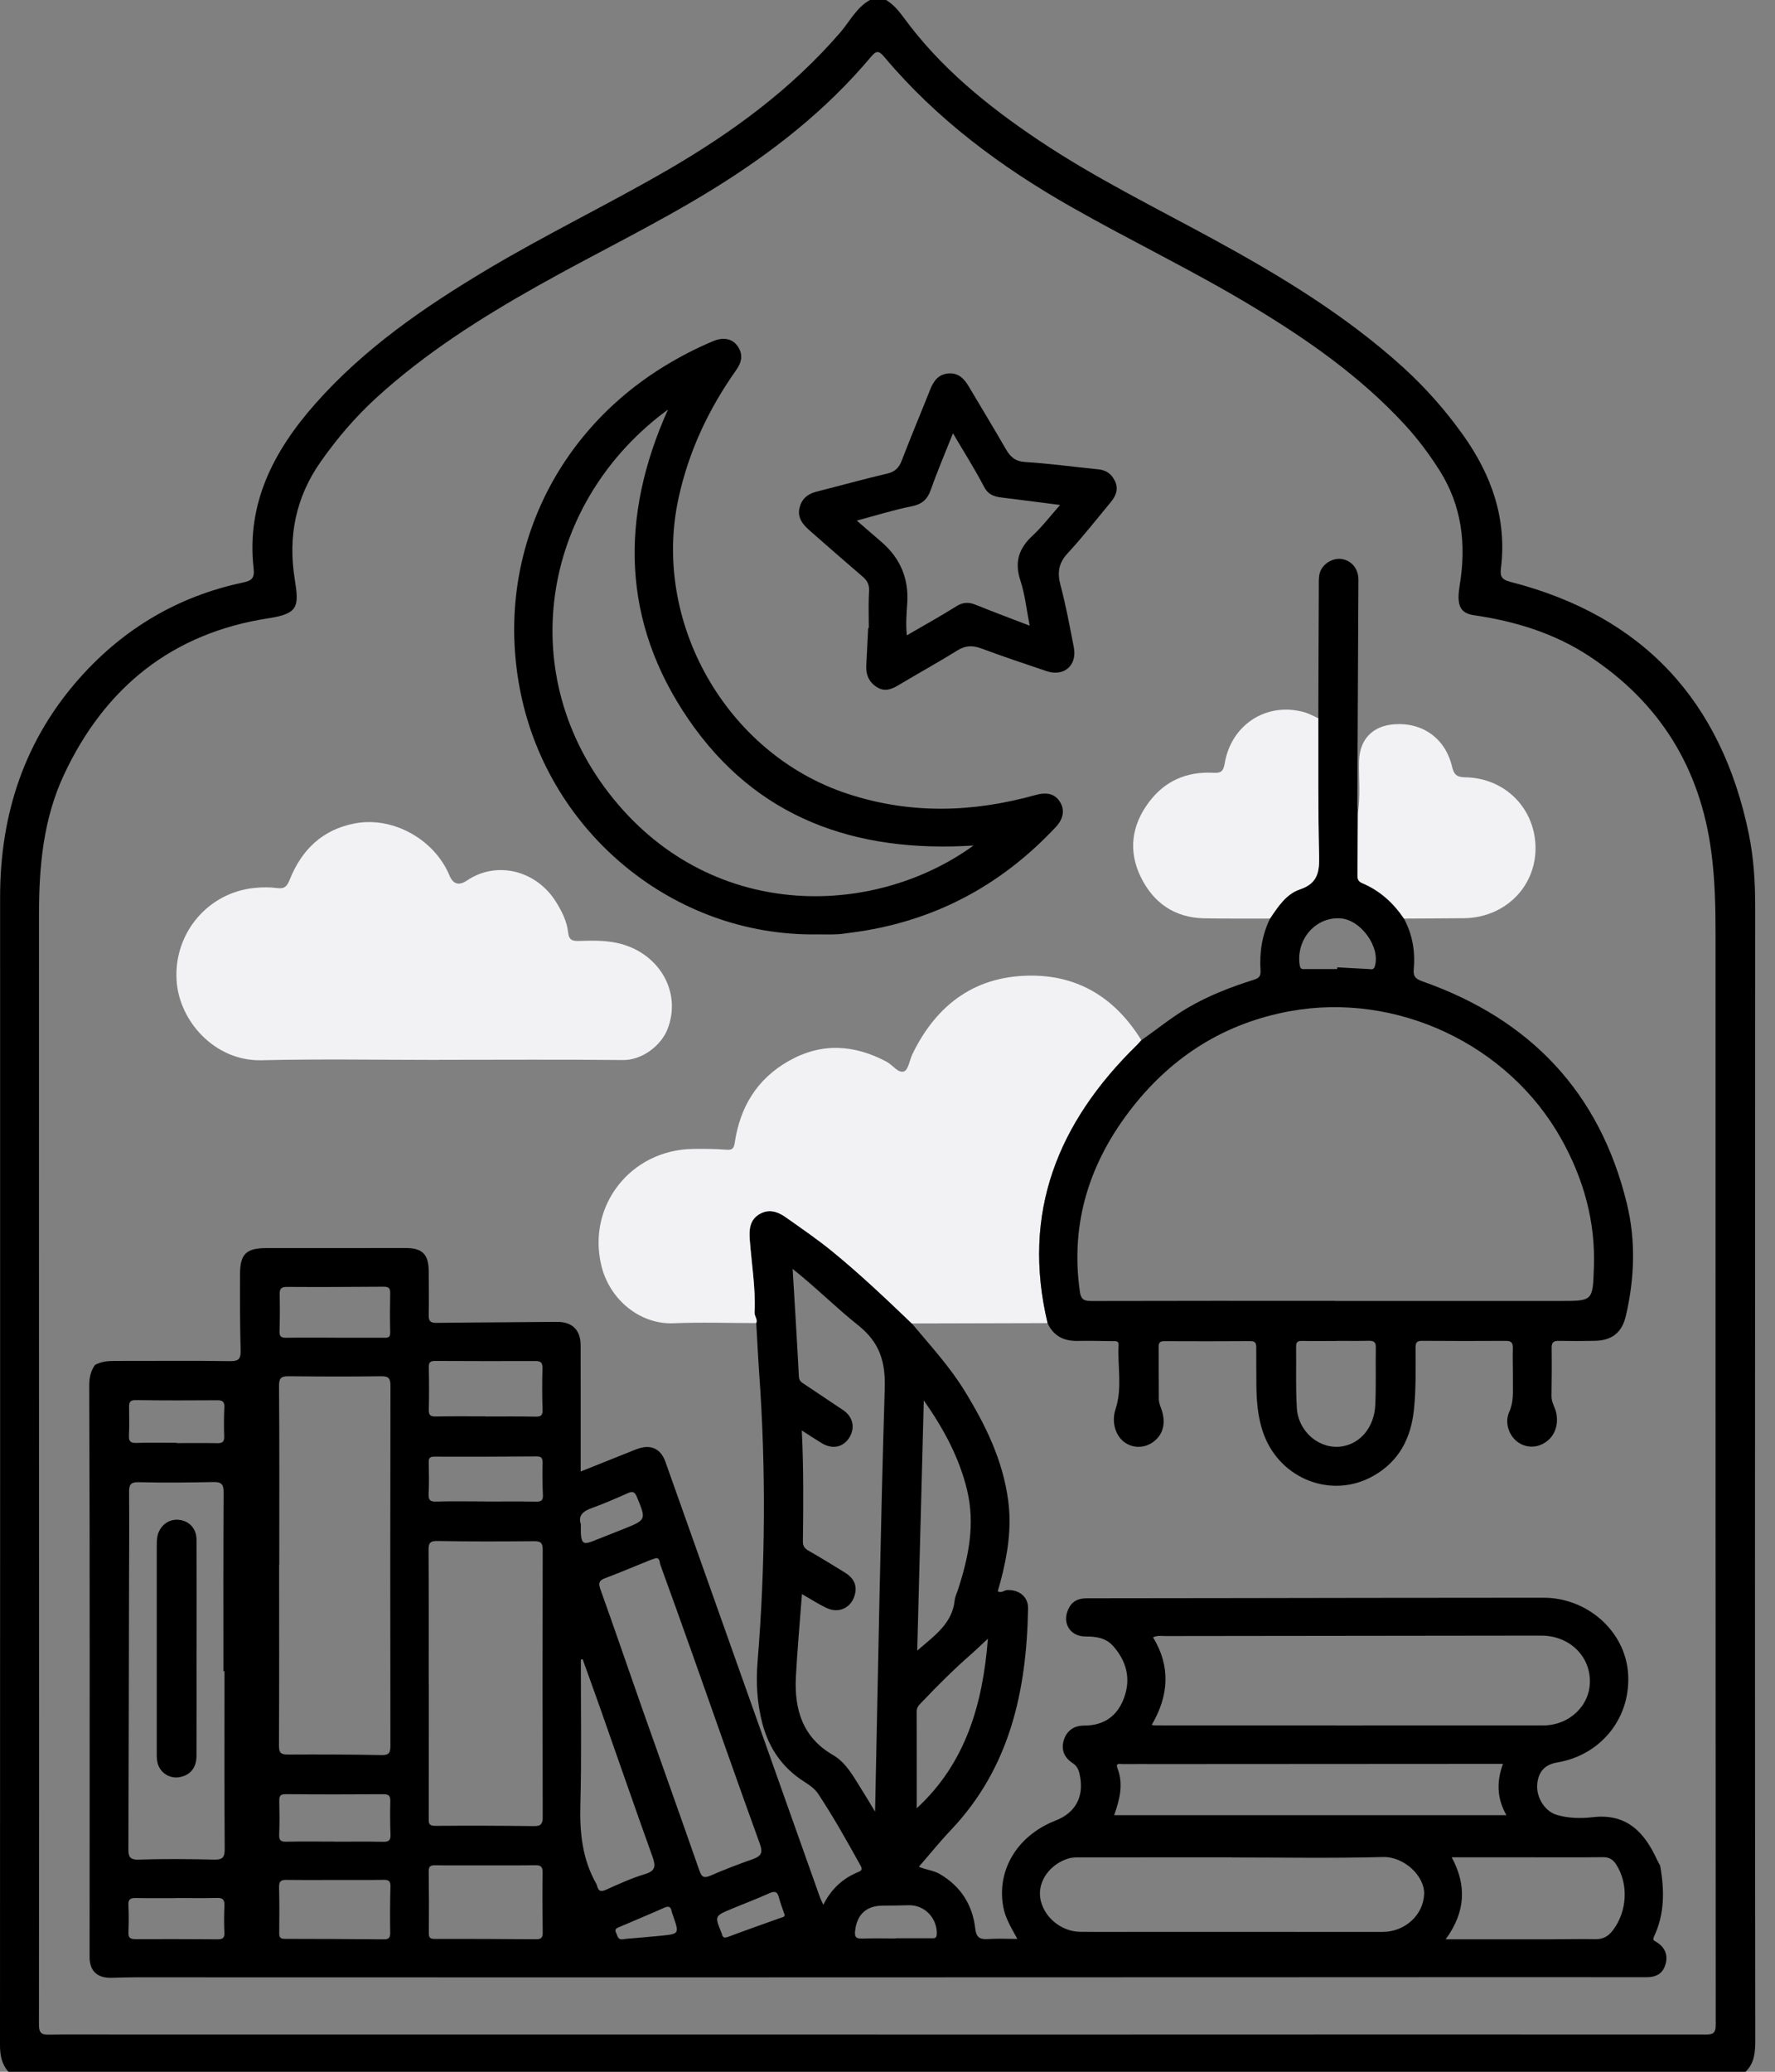 <svg width="36" height="42" viewBox="0 0 36 42" fill="none" xmlns="http://www.w3.org/2000/svg">
<rect x="0" y="0" width="36" height="42" fill="#808080" stroke="none"/>
<path d="M17.971 0C18.119 0.089 18.226 0.216 18.327 0.354C19.071 1.372 20.032 2.151 21.072 2.847C22.201 3.603 23.419 4.201 24.61 4.85C25.971 5.592 27.294 6.394 28.451 7.441C28.908 7.855 29.315 8.316 29.673 8.818C30.251 9.629 30.567 10.516 30.441 11.526C30.42 11.691 30.464 11.753 30.636 11.797C33.324 12.484 34.918 14.213 35.471 16.917C35.568 17.393 35.598 17.879 35.598 18.364C35.599 22.854 35.595 27.343 35.594 31.833C35.594 35.003 35.596 38.174 35.6 41.344C35.6 41.587 35.591 41.818 35.403 42H0.171C0.032 41.844 0 41.663 0 41.456C0.004 33.7 0.002 25.942 0.002 18.186C0.002 16.498 0.501 14.986 1.638 13.72C2.524 12.734 3.621 12.087 4.924 11.81C5.099 11.774 5.167 11.726 5.144 11.526C4.994 10.204 5.552 9.139 6.395 8.185C7.384 7.066 8.596 6.232 9.866 5.473C11.066 4.756 12.326 4.149 13.535 3.449C14.842 2.692 16.049 1.809 17.043 0.657C17.237 0.432 17.37 0.152 17.644 0H17.972L17.971 0ZM17.786 41.244V41.245C19.488 41.245 21.19 41.245 22.892 41.245C26.794 41.244 30.697 41.242 34.6 41.245C34.767 41.245 34.798 41.194 34.798 41.039C34.794 33.657 34.794 26.275 34.794 18.894C34.794 18.353 34.78 17.815 34.709 17.278C34.486 15.575 33.667 14.245 32.229 13.3C31.52 12.835 30.731 12.595 29.9 12.473C29.672 12.44 29.581 12.334 29.582 12.102C29.582 12.021 29.593 11.939 29.606 11.859C29.741 11.036 29.65 10.253 29.196 9.536C28.987 9.207 28.755 8.896 28.49 8.608C27.592 7.634 26.519 6.885 25.393 6.207C24.196 5.485 22.934 4.882 21.72 4.191C20.297 3.382 18.998 2.418 17.938 1.158C17.82 1.017 17.771 1.026 17.66 1.158C16.746 2.246 15.64 3.109 14.435 3.85C13.291 4.554 12.079 5.136 10.909 5.794C9.741 6.451 8.614 7.166 7.621 8.075C7.201 8.46 6.835 8.89 6.507 9.356C5.997 10.081 5.838 10.874 5.978 11.745C6.068 12.298 6.051 12.441 5.445 12.534C3.498 12.832 2.125 13.933 1.295 15.711C0.879 16.603 0.791 17.56 0.791 18.528C0.789 22.814 0.791 27.099 0.792 31.385C0.793 34.604 0.795 37.823 0.79 41.042C0.79 41.208 0.835 41.251 0.993 41.247C1.403 41.238 1.813 41.244 2.224 41.244C7.411 41.244 12.599 41.244 17.786 41.244L17.786 41.244Z" fill="black"/>
<path d="M1.931 27.668C2.056 27.602 2.189 27.589 2.328 27.59C3.107 27.592 3.885 27.582 4.664 27.594C4.859 27.598 4.885 27.53 4.88 27.361C4.867 26.849 4.865 26.337 4.868 25.824C4.87 25.422 4.996 25.303 5.4 25.302C6.343 25.301 7.286 25.301 8.229 25.301C8.567 25.301 8.693 25.428 8.695 25.773C8.697 26.066 8.702 26.36 8.695 26.654C8.693 26.775 8.721 26.82 8.853 26.818C9.666 26.807 10.478 26.807 11.291 26.798C11.6 26.794 11.775 26.956 11.776 27.271C11.778 28.03 11.777 28.788 11.777 29.547C11.777 29.634 11.777 29.721 11.777 29.831C12.12 29.694 12.441 29.566 12.762 29.438C12.825 29.412 12.888 29.385 12.953 29.364C13.218 29.279 13.406 29.38 13.497 29.638C14.538 32.573 15.58 35.508 16.622 38.441C16.639 38.491 16.664 38.538 16.698 38.615C16.861 38.29 17.098 38.076 17.409 37.95C17.494 37.916 17.486 37.88 17.45 37.814C17.179 37.325 16.905 36.837 16.597 36.37C16.525 36.26 16.415 36.186 16.305 36.116C15.867 35.836 15.594 35.44 15.462 34.938C15.355 34.529 15.33 34.115 15.364 33.698C15.523 31.748 15.537 29.797 15.398 27.844C15.374 27.504 15.358 27.163 15.338 26.822C15.37 26.744 15.3 26.683 15.304 26.607C15.328 26.107 15.241 25.614 15.206 25.119C15.191 24.914 15.21 24.731 15.398 24.617C15.584 24.503 15.765 24.556 15.932 24.674C16.254 24.902 16.581 25.124 16.888 25.375C17.448 25.832 17.971 26.33 18.493 26.829C18.865 27.274 19.259 27.7 19.564 28.197C19.989 28.888 20.341 29.606 20.448 30.423C20.521 30.975 20.437 31.511 20.297 32.043C20.278 32.115 20.257 32.187 20.236 32.26C20.309 32.303 20.365 32.237 20.431 32.235C20.67 32.225 20.855 32.371 20.851 32.607C20.821 34.273 20.486 35.833 19.29 37.095C19.065 37.332 18.86 37.587 18.636 37.844C18.78 37.906 18.931 37.916 19.061 37.992C19.486 38.24 19.724 38.615 19.78 39.097C19.8 39.278 19.872 39.32 20.037 39.31C20.227 39.297 20.418 39.307 20.634 39.307C20.513 39.086 20.391 38.89 20.348 38.66C20.21 37.909 20.634 37.209 21.41 36.907C21.803 36.754 21.982 36.44 21.907 36.02C21.888 35.914 21.863 35.812 21.757 35.744C21.592 35.638 21.517 35.48 21.573 35.286C21.632 35.087 21.779 34.982 21.986 34.982C22.392 34.983 22.665 34.787 22.799 34.416C22.939 34.029 22.848 33.678 22.578 33.371C22.428 33.202 22.234 33.176 22.02 33.176C21.68 33.178 21.519 32.866 21.693 32.574C21.778 32.433 21.904 32.401 22.058 32.401C23.958 32.4 25.858 32.396 27.757 32.393C28.94 32.392 30.122 32.391 31.304 32.39C32.192 32.389 32.954 33.064 33.019 33.909C33.089 34.81 32.481 35.58 31.582 35.73C31.328 35.772 31.194 35.923 31.177 36.185C31.16 36.446 31.335 36.721 31.572 36.792C31.811 36.863 32.065 36.867 32.304 36.839C32.991 36.759 33.349 37.142 33.605 37.696C33.625 37.738 33.648 37.779 33.67 37.82C33.759 38.312 33.765 38.798 33.545 39.262C33.509 39.34 33.557 39.344 33.606 39.376C33.763 39.479 33.834 39.627 33.781 39.816C33.727 40.008 33.595 40.083 33.398 40.083C31.478 40.08 29.557 40.082 27.637 40.083C22.654 40.084 17.671 40.086 12.688 40.087C9.373 40.087 6.058 40.086 2.743 40.085C2.579 40.085 2.416 40.092 2.251 40.095C1.968 40.099 1.817 39.953 1.817 39.674C1.817 37.61 1.82 35.546 1.819 33.482C1.819 31.684 1.817 29.886 1.81 28.089C1.81 27.932 1.837 27.792 1.93 27.667L1.931 27.668ZM5.664 31.721H5.661C5.661 32.944 5.664 34.166 5.658 35.388C5.657 35.534 5.697 35.569 5.838 35.569C6.473 35.565 7.108 35.568 7.743 35.58C7.896 35.583 7.918 35.526 7.918 35.391C7.914 32.96 7.914 30.528 7.919 28.097C7.919 27.949 7.889 27.897 7.729 27.9C7.108 27.909 6.486 27.906 5.865 27.9C5.719 27.898 5.657 27.92 5.659 28.095C5.669 29.303 5.664 30.512 5.664 31.721ZM23.358 34.971C23.407 34.975 23.427 34.979 23.447 34.979C26.063 34.98 28.68 34.981 31.296 34.979C31.828 34.979 32.247 34.579 32.246 34.084C32.245 33.556 31.817 33.158 31.258 33.158C28.716 33.162 26.175 33.163 23.634 33.167C23.556 33.167 23.474 33.15 23.386 33.193C23.744 33.782 23.709 34.37 23.358 34.971H23.358ZM16.076 25.724C16.121 26.479 16.166 27.194 16.203 27.909C16.208 27.995 16.256 28.023 16.314 28.061C16.575 28.234 16.835 28.41 17.096 28.584C17.294 28.715 17.349 28.933 17.233 29.131C17.112 29.338 16.89 29.39 16.67 29.259C16.537 29.179 16.408 29.093 16.262 28.999C16.299 29.762 16.294 30.504 16.284 31.247C16.283 31.343 16.319 31.391 16.399 31.437C16.648 31.579 16.892 31.729 17.135 31.879C17.293 31.977 17.385 32.111 17.343 32.306C17.284 32.584 17.023 32.721 16.764 32.598C16.595 32.518 16.438 32.415 16.265 32.316C16.222 32.89 16.171 33.44 16.142 33.99C16.108 34.65 16.274 35.22 16.893 35.578C17.163 35.735 17.304 36.009 17.465 36.262C17.557 36.406 17.642 36.553 17.748 36.728C17.81 33.836 17.857 30.989 17.944 28.144C17.961 27.6 17.838 27.211 17.403 26.865C16.958 26.512 16.554 26.104 16.076 25.724V25.724ZM8.695 34.122H8.697C8.697 35.031 8.697 35.94 8.696 36.848C8.696 36.939 8.681 37.016 8.825 37.015C9.494 37.009 10.164 37.012 10.833 37.02C10.98 37.022 11.007 36.966 11.007 36.83C11.002 35.026 11.002 33.222 11.007 31.418C11.008 31.267 10.956 31.243 10.821 31.244C10.172 31.25 9.523 31.253 8.874 31.24C8.707 31.236 8.691 31.296 8.692 31.436C8.698 32.331 8.695 33.227 8.695 34.121L8.695 34.122ZM24.995 37.655V37.653C23.977 37.653 22.959 37.653 21.941 37.654C21.847 37.654 21.752 37.65 21.658 37.68C21.296 37.796 21.054 38.129 21.096 38.462C21.145 38.842 21.507 39.159 21.91 39.163C22.381 39.168 22.852 39.163 23.324 39.164C24.895 39.164 26.466 39.166 28.037 39.165C28.502 39.165 28.869 38.816 28.884 38.397C28.897 38.041 28.485 37.635 28.048 37.647C27.031 37.674 26.013 37.656 24.995 37.656L24.995 37.655ZM4.552 33.877H4.531C4.531 32.668 4.528 31.458 4.535 30.249C4.536 30.089 4.488 30.042 4.33 30.045C3.825 30.055 3.319 30.061 2.813 30.048C2.641 30.044 2.617 30.107 2.618 30.255C2.624 30.89 2.618 31.526 2.617 32.161C2.613 33.931 2.611 35.701 2.604 37.47C2.604 37.617 2.612 37.704 2.806 37.699C3.318 37.683 3.83 37.687 4.343 37.699C4.514 37.703 4.557 37.654 4.557 37.484C4.549 36.282 4.553 35.079 4.553 33.877L4.552 33.877ZM13.303 31.588C13.249 31.606 13.216 31.616 13.184 31.628C12.882 31.75 12.581 31.878 12.275 31.993C12.151 32.039 12.132 32.091 12.177 32.218C12.462 33.012 12.734 33.811 13.014 34.607C13.403 35.711 13.799 36.813 14.184 37.919C14.232 38.056 14.279 38.081 14.413 38.022C14.694 37.9 14.981 37.791 15.27 37.689C15.433 37.63 15.478 37.564 15.412 37.382C14.95 36.109 14.504 34.831 14.051 33.554C13.835 32.945 13.616 32.336 13.395 31.728C13.376 31.674 13.385 31.58 13.303 31.588V31.588ZM22.597 36.799H30.553C30.357 36.454 30.351 36.117 30.483 35.758C30.415 35.758 30.361 35.758 30.308 35.758C28.047 35.759 25.785 35.761 23.524 35.762C23.271 35.762 23.018 35.76 22.765 35.762C22.715 35.763 22.619 35.732 22.664 35.846C22.788 36.166 22.712 36.474 22.597 36.799ZM29.321 39.315C30.055 39.315 30.745 39.315 31.436 39.315C31.743 39.315 32.051 39.306 32.358 39.312C32.519 39.316 32.625 39.249 32.718 39.124C33.005 38.741 33.031 38.187 32.778 37.797C32.713 37.696 32.638 37.649 32.512 37.65C31.938 37.657 31.363 37.652 30.789 37.652C30.347 37.652 29.905 37.652 29.443 37.652C29.752 38.225 29.723 38.762 29.321 39.315H29.321ZM11.817 33.636C11.806 33.639 11.794 33.642 11.781 33.645C11.781 33.689 11.781 33.734 11.781 33.779C11.78 34.715 11.796 35.651 11.771 36.586C11.755 37.156 11.811 37.697 12.099 38.199C12.106 38.21 12.107 38.224 12.111 38.238C12.139 38.335 12.182 38.359 12.287 38.312C12.547 38.195 12.809 38.075 13.081 37.993C13.298 37.928 13.301 37.829 13.235 37.644C12.872 36.633 12.521 35.618 12.164 34.604C12.05 34.281 11.933 33.959 11.817 33.636L11.817 33.636ZM18.603 33.462C18.96 33.154 19.313 32.913 19.363 32.441C19.371 32.368 19.406 32.298 19.429 32.227C19.646 31.565 19.782 30.896 19.612 30.199C19.454 29.552 19.148 28.978 18.736 28.389C18.691 30.104 18.648 31.759 18.603 33.462V33.462ZM9.83 37.816C9.495 37.816 9.161 37.819 8.826 37.814C8.732 37.813 8.694 37.834 8.695 37.937C8.701 38.353 8.701 38.769 8.698 39.186C8.697 39.271 8.715 39.307 8.808 39.307C9.497 39.306 10.187 39.308 10.876 39.314C10.986 39.315 11.009 39.271 11.007 39.169C11.001 38.766 10.999 38.363 11.005 37.96C11.006 37.842 10.968 37.811 10.854 37.813C10.512 37.819 10.171 37.815 9.83 37.816V37.816ZM6.815 38.112C6.481 38.112 6.146 38.115 5.811 38.11C5.696 38.108 5.656 38.143 5.66 38.261C5.668 38.569 5.666 38.876 5.663 39.184C5.662 39.266 5.677 39.306 5.773 39.306C6.442 39.306 7.112 39.31 7.781 39.316C7.872 39.317 7.915 39.293 7.914 39.189C7.909 38.875 7.91 38.56 7.919 38.246C7.922 38.136 7.884 38.107 7.779 38.109C7.458 38.115 7.137 38.111 6.816 38.112H6.815ZM9.841 28.713V28.716C10.183 28.716 10.524 28.712 10.866 28.719C10.974 28.721 11.007 28.691 11.004 28.582C10.995 28.302 10.994 28.021 11.002 27.741C11.006 27.623 10.968 27.591 10.855 27.592C10.178 27.595 9.502 27.593 8.825 27.59C8.728 27.589 8.695 27.619 8.697 27.718C8.703 28.005 8.704 28.292 8.697 28.579C8.695 28.687 8.729 28.718 8.836 28.716C9.171 28.709 9.506 28.713 9.84 28.713L9.841 28.713ZM18.594 36.657C19.584 35.747 19.933 34.548 20.036 33.22C19.904 33.343 19.797 33.448 19.684 33.546C19.34 33.848 19.015 34.171 18.7 34.503C18.65 34.557 18.592 34.603 18.592 34.691C18.594 35.35 18.593 36.01 18.593 36.657L18.594 36.657ZM6.787 27.119C7.114 27.119 7.442 27.119 7.769 27.119C7.845 27.119 7.918 27.133 7.914 27.011C7.907 26.745 7.909 26.479 7.914 26.212C7.916 26.113 7.879 26.085 7.782 26.085C7.127 26.09 6.472 26.093 5.817 26.089C5.696 26.088 5.67 26.135 5.672 26.244C5.678 26.49 5.677 26.736 5.669 26.981C5.665 27.088 5.696 27.122 5.805 27.12C6.132 27.114 6.46 27.118 6.787 27.118L6.787 27.119ZM6.792 37.334V37.336C7.119 37.336 7.446 37.331 7.773 37.338C7.89 37.341 7.925 37.303 7.92 37.187C7.911 36.963 7.911 36.738 7.916 36.513C7.918 36.407 7.884 36.372 7.777 36.373C7.116 36.377 6.455 36.378 5.794 36.372C5.677 36.371 5.662 36.419 5.664 36.516C5.669 36.74 5.672 36.965 5.662 37.19C5.657 37.309 5.696 37.339 5.81 37.336C6.137 37.329 6.465 37.334 6.792 37.334H6.792ZM9.829 30.438V30.44C10.177 30.44 10.525 30.436 10.873 30.442C10.977 30.444 11.016 30.418 11.011 30.307C11 30.089 11 29.87 11.004 29.652C11.005 29.556 10.979 29.524 10.878 29.525C10.189 29.531 9.5 29.532 8.811 29.53C8.722 29.53 8.693 29.556 8.695 29.646C8.7 29.857 8.704 30.069 8.693 30.28C8.687 30.402 8.716 30.445 8.847 30.441C9.174 30.431 9.502 30.438 9.829 30.438L9.829 30.438ZM3.581 38.478V38.48C3.307 38.48 3.035 38.483 2.761 38.478C2.654 38.476 2.597 38.495 2.604 38.622C2.615 38.806 2.612 38.991 2.605 39.175C2.601 39.286 2.645 39.312 2.748 39.312C3.301 39.31 3.854 39.311 4.407 39.315C4.506 39.316 4.557 39.296 4.551 39.18C4.541 38.996 4.544 38.811 4.552 38.627C4.556 38.512 4.517 38.472 4.399 38.476C4.127 38.483 3.853 38.478 3.58 38.478L3.581 38.478ZM3.583 29.25C3.583 29.25 3.583 29.253 3.583 29.255C3.856 29.255 4.13 29.251 4.403 29.257C4.504 29.259 4.551 29.235 4.547 29.121C4.539 28.924 4.541 28.725 4.55 28.527C4.555 28.418 4.515 28.387 4.409 28.387C3.856 28.391 3.302 28.392 2.749 28.384C2.631 28.383 2.616 28.434 2.618 28.53C2.621 28.721 2.624 28.913 2.615 29.104C2.61 29.219 2.647 29.255 2.764 29.252C3.037 29.243 3.31 29.249 3.583 29.249L3.583 29.25ZM18.168 39.297V39.294C18.284 39.294 18.4 39.294 18.515 39.294C18.638 39.294 18.76 39.294 18.883 39.294C18.943 39.294 18.997 39.306 19 39.207C19.008 38.884 18.753 38.617 18.432 38.624C18.255 38.629 18.078 38.632 17.902 38.632C17.568 38.634 17.379 38.814 17.343 39.144C17.327 39.281 17.375 39.304 17.495 39.3C17.72 39.292 17.944 39.298 18.168 39.298V39.297ZM11.781 30.903C11.781 30.984 11.778 31.039 11.781 31.093C11.795 31.288 11.841 31.316 12.019 31.245C12.228 31.162 12.436 31.081 12.645 30.997C13.112 30.81 13.109 30.811 12.916 30.345C12.875 30.248 12.836 30.224 12.736 30.269C12.494 30.377 12.251 30.483 12.002 30.572C11.824 30.636 11.72 30.727 11.781 30.903V30.903ZM15.913 38.816C15.871 38.69 15.827 38.583 15.799 38.471C15.768 38.346 15.716 38.33 15.598 38.383C15.346 38.498 15.085 38.594 14.829 38.702C14.493 38.842 14.494 38.844 14.633 39.184C14.635 39.19 14.639 39.196 14.641 39.203C14.655 39.285 14.694 39.292 14.77 39.264C15.119 39.133 15.471 39.01 15.821 38.884C15.864 38.869 15.918 38.866 15.913 38.816L15.913 38.816ZM12.68 39.307C12.896 39.288 13.154 39.268 13.411 39.242C13.777 39.204 13.776 39.202 13.655 38.846C13.644 38.814 13.629 38.783 13.623 38.75C13.605 38.652 13.563 38.634 13.469 38.676C13.172 38.809 12.871 38.932 12.573 39.061C12.521 39.084 12.45 39.098 12.498 39.19C12.531 39.253 12.526 39.347 12.68 39.306V39.307Z" fill="black"/>
<path d="M18.493 26.83C17.971 26.33 17.447 25.833 16.887 25.375C16.581 25.124 16.254 24.902 15.932 24.674C15.765 24.556 15.584 24.503 15.397 24.617C15.211 24.732 15.191 24.914 15.205 25.119C15.241 25.615 15.328 26.108 15.303 26.607C15.3 26.684 15.369 26.744 15.338 26.822C14.778 26.822 14.217 26.802 13.658 26.826C12.983 26.854 12.362 26.349 12.196 25.655C11.904 24.44 12.793 23.313 14.048 23.292C14.273 23.288 14.499 23.29 14.723 23.307C14.846 23.317 14.882 23.293 14.902 23.165C15.009 22.446 15.349 21.875 15.998 21.508C16.664 21.131 17.323 21.175 17.982 21.524C18.106 21.59 18.217 21.764 18.337 21.719C18.425 21.685 18.448 21.487 18.507 21.366C19.007 20.34 19.812 19.761 20.969 19.779C21.931 19.794 22.648 20.276 23.149 21.088C23.118 21.123 23.087 21.159 23.054 21.192C21.46 22.751 20.712 24.581 21.247 26.823C20.329 26.826 19.412 26.828 18.494 26.83H18.493Z" fill="#F2F2F5"/>
<path d="M21.247 26.823C20.711 24.582 21.459 22.752 23.053 21.192C23.087 21.159 23.117 21.123 23.149 21.088C23.461 20.87 23.755 20.628 24.084 20.434C24.51 20.184 24.966 20.008 25.434 19.861C25.54 19.828 25.572 19.782 25.566 19.674C25.542 19.309 25.596 18.955 25.758 18.622C25.918 18.382 26.087 18.124 26.361 18.032C26.729 17.908 26.762 17.672 26.754 17.34C26.731 16.414 26.741 15.487 26.738 14.561C26.741 13.667 26.743 12.774 26.748 11.88C26.748 11.792 26.744 11.7 26.767 11.617C26.818 11.432 27.03 11.304 27.213 11.333C27.418 11.366 27.552 11.535 27.551 11.755C27.543 13.27 27.536 14.784 27.529 16.298C27.529 16.36 27.537 16.42 27.54 16.481C27.538 16.891 27.535 17.301 27.532 17.71C27.532 17.791 27.524 17.86 27.629 17.904C27.984 18.054 28.26 18.302 28.474 18.622C28.648 18.944 28.706 19.291 28.673 19.651C28.658 19.806 28.724 19.851 28.858 19.898C31.034 20.665 32.447 22.144 32.996 24.402C33.179 25.155 33.152 25.921 32.975 26.677C32.897 27.013 32.695 27.174 32.349 27.182C32.103 27.187 31.857 27.188 31.611 27.183C31.506 27.181 31.468 27.217 31.47 27.324C31.474 27.652 31.471 27.98 31.467 28.308C31.466 28.437 31.546 28.538 31.567 28.66C31.609 28.905 31.527 29.125 31.331 29.248C31.156 29.36 30.938 29.352 30.775 29.229C30.602 29.098 30.512 28.84 30.61 28.622C30.704 28.416 30.682 28.211 30.684 28.002C30.686 27.776 30.677 27.55 30.683 27.325C30.685 27.219 30.648 27.182 30.542 27.183C29.975 27.186 29.408 27.187 28.841 27.182C28.726 27.181 28.709 27.229 28.71 27.328C28.71 27.745 28.721 28.162 28.677 28.578C28.616 29.161 28.372 29.633 27.842 29.927C27.014 30.387 25.98 29.994 25.637 29.092C25.501 28.733 25.48 28.361 25.481 27.984C25.481 27.765 25.477 27.546 25.479 27.328C25.479 27.242 25.471 27.187 25.36 27.188C24.779 27.192 24.199 27.192 23.618 27.189C23.53 27.188 23.498 27.215 23.499 27.305C23.503 27.66 23.499 28.016 23.503 28.371C23.504 28.43 23.527 28.49 23.548 28.547C23.651 28.826 23.602 29.063 23.409 29.217C23.235 29.357 23 29.369 22.819 29.247C22.622 29.114 22.539 28.828 22.625 28.567C22.767 28.139 22.663 27.701 22.687 27.268C22.692 27.169 22.61 27.19 22.553 27.189C22.321 27.185 22.089 27.179 21.857 27.184C21.576 27.19 21.367 27.084 21.247 26.825V26.823ZM27.075 26.372V26.374C28.598 26.374 30.122 26.374 31.645 26.374C32.309 26.374 32.303 26.374 32.327 25.691C32.36 24.759 32.118 23.901 31.667 23.092C30.595 21.172 28.326 20.105 26.165 20.499C24.85 20.738 23.791 21.404 22.973 22.441C22.11 23.536 21.701 24.774 21.901 26.183C21.924 26.348 21.99 26.375 22.136 26.375C23.783 26.37 25.429 26.372 27.075 26.372V26.372ZM27.104 27.184C27.104 27.184 27.104 27.185 27.104 27.185C26.872 27.185 26.64 27.189 26.408 27.184C26.322 27.182 26.286 27.205 26.287 27.297C26.293 27.712 26.276 28.13 26.302 28.544C26.333 29.037 26.773 29.393 27.221 29.322C27.595 29.262 27.872 28.931 27.893 28.482C27.911 28.094 27.897 27.705 27.904 27.316C27.906 27.204 27.86 27.179 27.759 27.181C27.54 27.187 27.322 27.183 27.104 27.183V27.184ZM27.121 19.645C27.121 19.633 27.121 19.621 27.122 19.61C27.332 19.622 27.543 19.635 27.753 19.644C27.8 19.646 27.858 19.673 27.883 19.591C28.003 19.207 27.606 18.648 27.189 18.618C26.683 18.581 26.281 19.046 26.36 19.567C26.375 19.667 26.432 19.644 26.489 19.645C26.7 19.645 26.91 19.645 27.121 19.645Z" fill="black"/>
<path d="M8.907 21.487C7.705 21.487 6.502 21.465 5.301 21.494C4.361 21.516 3.629 20.702 3.581 19.87C3.525 18.911 4.222 18.095 5.158 18.001C5.316 17.985 5.472 17.983 5.626 18.004C5.771 18.024 5.823 17.965 5.874 17.837C6.117 17.226 6.542 16.814 7.205 16.691C7.973 16.549 8.812 17.018 9.116 17.748C9.19 17.927 9.309 17.96 9.473 17.849C10.073 17.444 10.882 17.641 11.283 18.294C11.399 18.481 11.498 18.681 11.522 18.899C11.539 19.062 11.612 19.079 11.746 19.075C11.998 19.068 12.25 19.061 12.501 19.113C13.356 19.29 13.839 20.103 13.537 20.867C13.405 21.2 13.021 21.494 12.636 21.49C11.393 21.476 10.15 21.485 8.907 21.485V21.487L8.907 21.487Z" fill="#F2F2F5"/>
<path d="M16.556 18.943C13.673 18.977 11.149 16.898 10.563 14.064C10.014 11.408 11.177 8.82 13.494 7.412C13.804 7.224 14.124 7.058 14.459 6.918C14.666 6.83 14.845 6.861 14.954 7.009C15.075 7.176 15.049 7.335 14.933 7.499C14.376 8.287 13.972 9.139 13.764 10.089C13.21 12.604 14.731 15.276 17.172 16.086C18.451 16.511 19.721 16.474 20.999 16.118C21.236 16.052 21.4 16.094 21.501 16.261C21.596 16.418 21.57 16.598 21.416 16.763C20.284 17.975 18.899 18.7 17.25 18.909C17.155 18.921 17.061 18.938 16.965 18.941C16.829 18.947 16.692 18.942 16.556 18.942V18.943ZM19.744 17.141C17.347 17.294 15.336 16.588 13.963 14.582C12.61 12.606 12.566 10.486 13.548 8.303C11.024 10.151 10.411 13.561 12.342 16.069C14.356 18.686 17.686 18.63 19.745 17.141H19.744Z" fill="black"/>
<path d="M17.621 12.73C17.621 12.484 17.61 12.237 17.626 11.992C17.634 11.86 17.595 11.775 17.499 11.693C17.136 11.382 16.776 11.067 16.417 10.751C16.278 10.63 16.167 10.49 16.217 10.29C16.26 10.117 16.377 10.014 16.553 9.969C17.035 9.847 17.514 9.714 17.998 9.6C18.156 9.562 18.234 9.482 18.29 9.334C18.475 8.85 18.677 8.373 18.868 7.892C18.938 7.715 19.041 7.581 19.247 7.57C19.445 7.559 19.558 7.683 19.649 7.836C19.9 8.258 20.154 8.678 20.4 9.104C20.49 9.261 20.589 9.353 20.792 9.366C21.289 9.397 21.783 9.466 22.279 9.515C22.437 9.531 22.544 9.609 22.612 9.75C22.691 9.917 22.631 10.057 22.525 10.184C22.237 10.531 21.959 10.886 21.653 11.217C21.469 11.417 21.44 11.608 21.509 11.864C21.619 12.278 21.697 12.701 21.779 13.123C21.85 13.489 21.58 13.724 21.227 13.606C20.781 13.457 20.336 13.306 19.894 13.143C19.721 13.079 19.578 13.086 19.416 13.187C19.029 13.428 18.627 13.648 18.235 13.883C18.093 13.969 17.953 14.031 17.796 13.937C17.627 13.837 17.559 13.682 17.57 13.488C17.584 13.236 17.596 12.983 17.608 12.731C17.612 12.731 17.616 12.731 17.62 12.731L17.621 12.73ZM20.884 12.684C20.819 12.357 20.788 12.048 20.693 11.761C20.571 11.389 20.667 11.115 20.942 10.859C21.138 10.677 21.303 10.46 21.501 10.237C21.083 10.183 20.706 10.134 20.328 10.088C20.169 10.069 20.043 10.034 19.956 9.865C19.77 9.507 19.552 9.166 19.328 8.784C19.168 9.188 19.012 9.549 18.882 9.92C18.812 10.121 18.705 10.222 18.49 10.264C18.125 10.337 17.767 10.45 17.377 10.554C17.569 10.72 17.729 10.858 17.888 10.996C18.264 11.324 18.435 11.737 18.4 12.236C18.385 12.447 18.369 12.66 18.392 12.88C18.738 12.678 19.072 12.495 19.394 12.292C19.532 12.205 19.648 12.203 19.792 12.262C20.145 12.405 20.501 12.537 20.883 12.684H20.884Z" fill="black"/>
<path d="M26.737 14.561C26.74 15.488 26.73 16.415 26.753 17.341C26.762 17.673 26.729 17.909 26.361 18.032C26.087 18.124 25.918 18.383 25.757 18.622C25.313 18.621 24.869 18.625 24.425 18.617C23.826 18.606 23.395 18.305 23.139 17.784C22.879 17.256 22.948 16.733 23.302 16.262C23.625 15.83 24.068 15.639 24.604 15.666C24.743 15.673 24.809 15.656 24.838 15.482C24.968 14.683 25.699 14.222 26.459 14.44C26.555 14.468 26.645 14.52 26.737 14.561Z" fill="#F2F2F5"/>
<path d="M28.474 18.622C28.26 18.302 27.984 18.054 27.629 17.904C27.524 17.86 27.532 17.791 27.532 17.71C27.535 17.301 27.537 16.891 27.54 16.481C27.596 16.129 27.555 15.775 27.565 15.422C27.576 14.993 27.835 14.716 28.275 14.683C28.852 14.639 29.317 14.972 29.45 15.542C29.487 15.702 29.545 15.756 29.718 15.758C30.538 15.771 31.152 16.408 31.143 17.214C31.133 18.002 30.503 18.608 29.683 18.615C29.28 18.619 28.877 18.619 28.474 18.622Z" fill="#F2F2F5"/>
<path d="M3.986 33.427C3.986 34.152 3.989 34.876 3.985 35.6C3.984 35.835 3.861 35.984 3.651 36.026C3.472 36.063 3.288 35.969 3.216 35.8C3.183 35.724 3.179 35.642 3.179 35.559C3.18 34.165 3.179 32.771 3.179 31.377C3.179 31.303 3.179 31.226 3.191 31.153C3.23 30.94 3.408 30.797 3.609 30.809C3.83 30.823 3.984 30.981 3.986 31.213C3.989 31.951 3.987 32.689 3.987 33.427H3.986H3.986Z" fill="black"/>
</svg>
